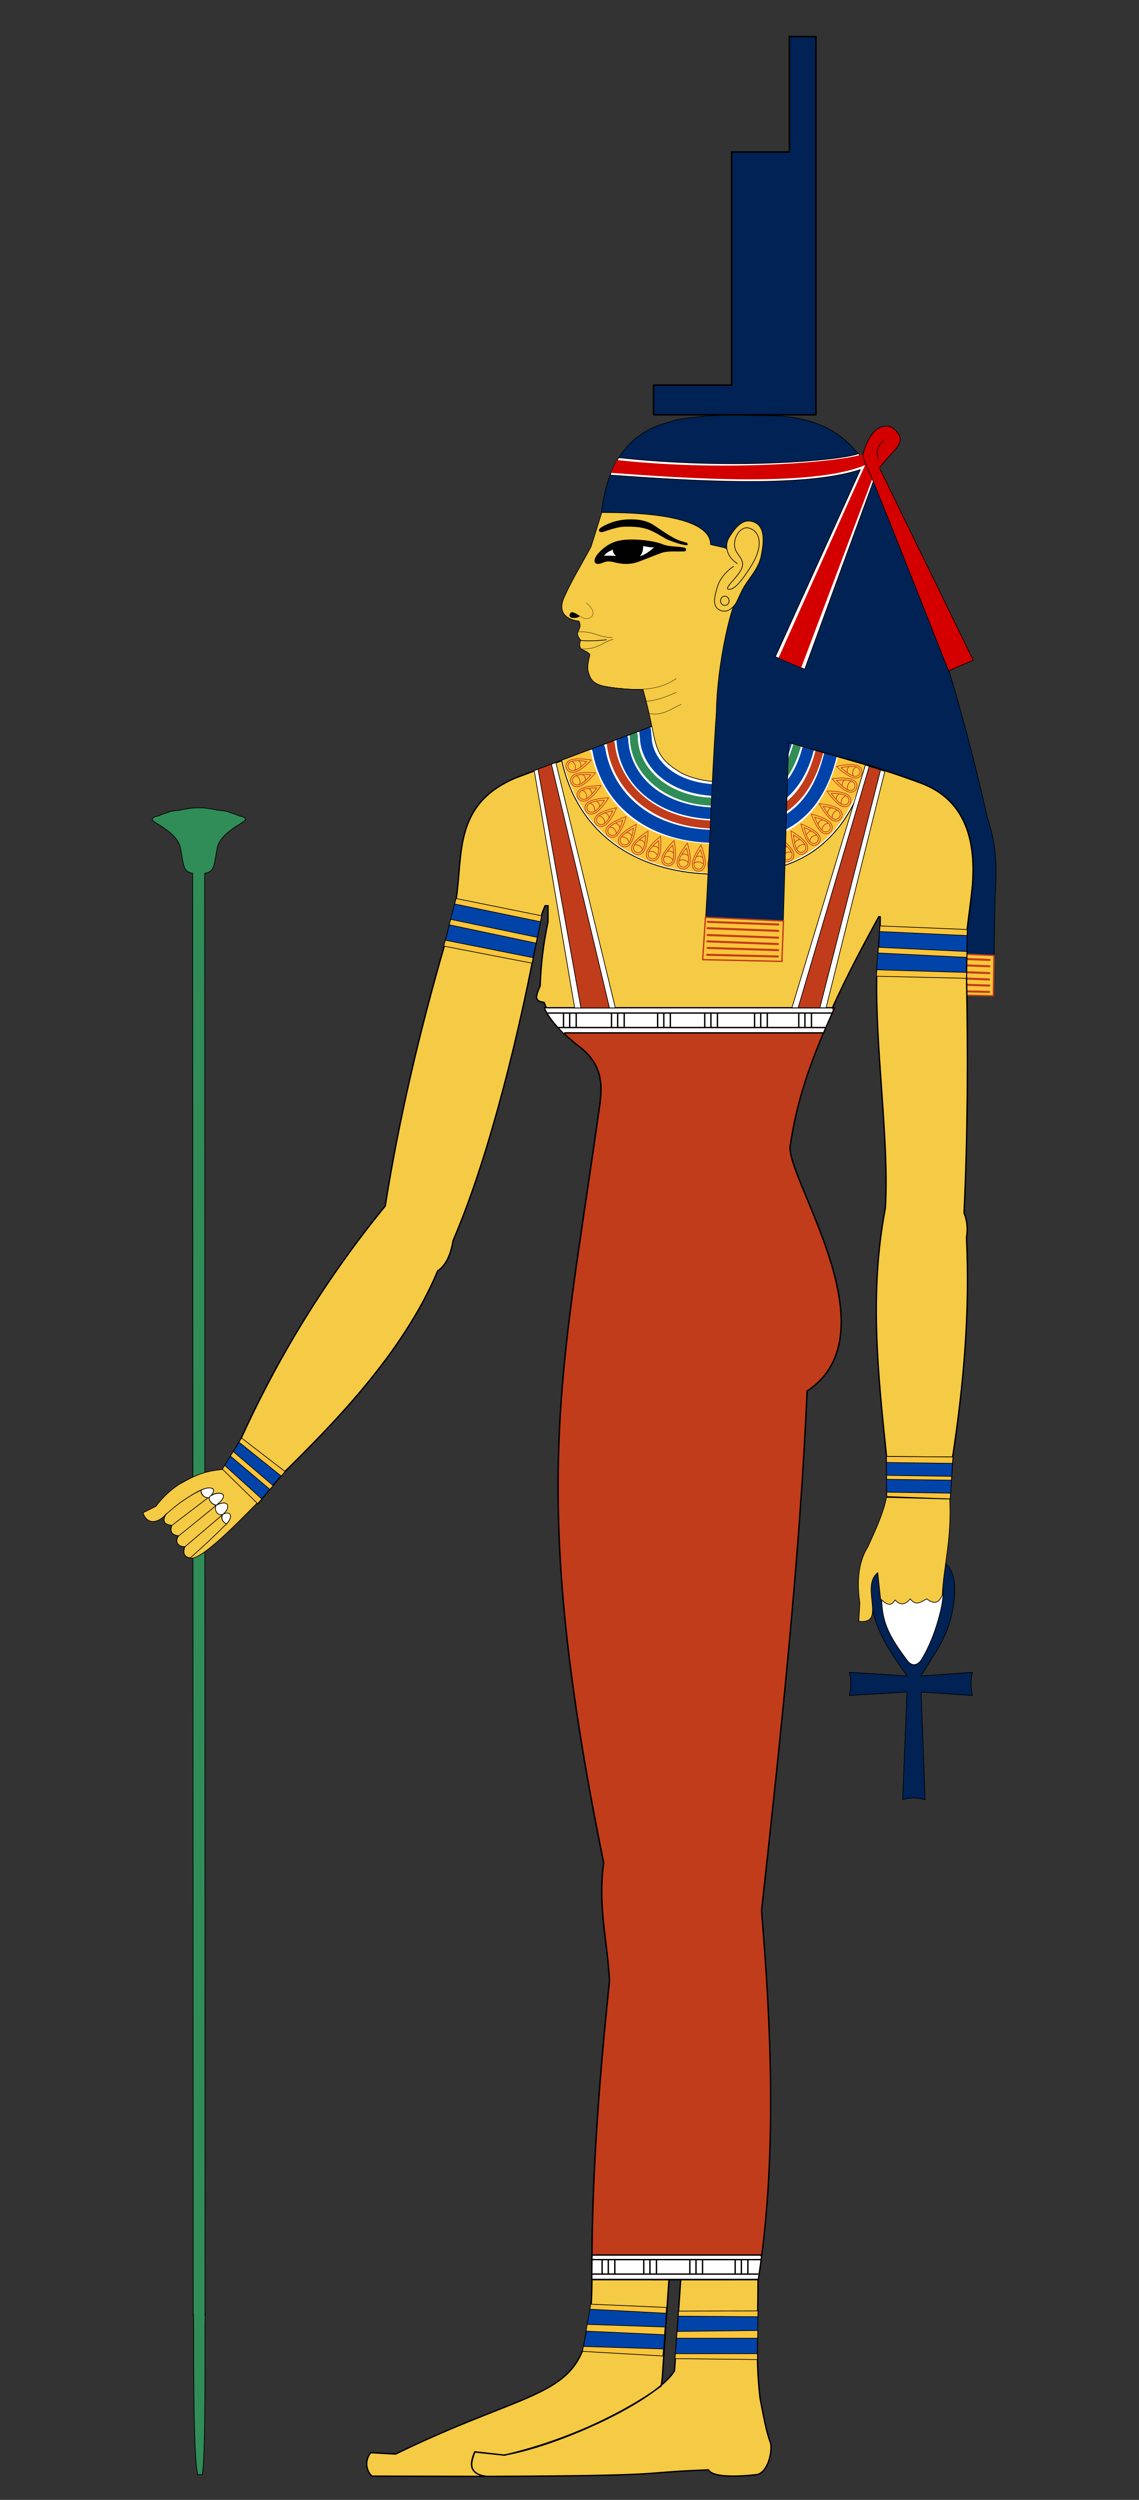 <svg xmlns="http://www.w3.org/2000/svg" width="350" height="768">
   <rect width="100%" height="100%" fill="#333333" stroke="none"/>
   <defs>
      <linearGradient id="prefix__a">
         <stop offset="0" stop-color="#c13c1b" />
         <stop offset=".839" stop-color="#c13c1b" stop-opacity=".498" />
         <stop offset="1" stop-color="#c13c1b" stop-opacity="0" />
      </linearGradient>
   </defs>
   <path d="M62.991 711.488s.166-2.409.026.792c-.14 3.202.289 42.716-.876 47.97h-1.365c-1.573-5.298-1.171-44.782-1.3-48.04-.129-3.258-.1-.73-.1-.73h0l-.167-443.214c-2.89-.404-2.753-2.31-3.714-7.573-.962-5.262-8.888-7.992-8.708-8.97.18-.978 1.426-.777 2.316-1.231.89-.454 2.282-.77 2.921-1.07.64-.301 2.486-.391 3.472-.56.985-.17 1.455-.323 2.442-.445.988-.122 1.064-.231 3.164-.231s2.175.109 3.163.231c.988.122 1.457.276 2.443.445.985.169 2.831.259 3.471.56.64.3 2.03.616 2.92 1.07.891.454 2.137.253 2.317 1.231.18.978-7.746 3.708-8.708 8.97-.961 5.263-.824 7.17-3.811 7.587z" fill="#308d57" fill-rule="evenodd" stroke="#000" stroke-width=".21" stroke-linecap="round" stroke-linejoin="round" />
   <path d="M288.734 304.972l16.502.963.546-30.38c.714-11.606.087-16.311-2.26-24.027-6.447-27.632-13.63-55.42-26.022-84.303-9.503-17.078-10.126-40.663-44.502-39.514-8.465-.372-16.945-.22-25.463 1.344-2.746 1.363-19.756 2.311-22.7 28.307 16.238-.327 20.46 5.744 35.72 11.874l3.605 2.235 4.379 11.938c-4.63 5.261-6.946 19.724-8.358 37.527-1.826 25.446-2.262 50.962-4.284 76.396l24.377.965 6.5-20.735 33.024-18.304c8.699 7.458 5.514 6.048 9.6 27.785-.353 5.155-.01 11.157-.664 17.93z" fill="#025" fill-rule="evenodd" stroke="#000" stroke-width=".205" stroke-linecap="round" stroke-linejoin="round" />
   <path d="M281.47 292.436l23.97 1.113-.212 12.357-24.607-.478.849-12.992z" fill="#fac53a" fill-rule="evenodd" stroke-linecap="round" stroke-linejoin="round" stroke="#c13c1b" stroke-width=".42" />
   <g fill="none" stroke="#c13c1b" stroke-width="3" stroke-linecap="round" stroke-linejoin="round">
      <path d="M282.418 294.08l21.675.825M282.344 296.03l21.674.825M282.344 298.13l21.674.825M282.269 300.08l21.674.825M282.344 302.105l21.674.675M282.194 304.205l21.75.525" stroke-width=".63" />
   </g>
   <path d="M155.013 754.263c23.778-5.526 41.44-16.17 48.103-21.243.147-.36.421-2.543.415-2.862l2.034-29.799h3.606l-1.91 28.001c-5.87 9.447-35.539 22.974-52.395 25.88l-9.016-.955c-1.051 2.667-2.534 6.653 3.606 7.505 60.093-.215 44.513-1.143 68.262-2 1.596 3.003 13.483 1.635 15.211 1.39 3.616-1.401 4.434-8.159 3.818-9.758-1.366-3.55-2.24-8.852-3.181-13.577-1.474-12.09-.6-24.182-.637-36.274 5.987-37.83 3.848-80.114 1.06-113.488 5.595-51.135 11.774-107.838 14.001-159.733 27.414-18.16-7.954-67.376-5.09-75.943 3.741-25.387 15.06-47.743 27.152-69.79h.424v2.333l-1.06 14.85c-.559 23.341 3.898 51.921 2.633 72.376-4.924 25.755-2.32 50.398.336 75.902l.212 12.94 19.304.424.848-12.94c3.412-22.415 5.344-44.83 4.243-67.245.399-2.706.314-4.949-.75-7.637 1.147-24.394 1.242-48.79.75-73.184l.212-14c.466-4.06 1.088-8.282 1.485-12.092 1.915-18.879-4.716-28.595-15.485-32.668-15.396-5.822-28.705-8.94-42.638-12.834l-39.904-4.772-42.19 15.91c-18.99 8-16.242 23.246-18.243 36.91l-3.606 14.424C128.96 316.78 122.65 343.47 118.38 370.5c-17.952 21.962-32.756 45.926-44.485 71.848l-5.4 9 10.8 10.5 7.5-9c14.273-14.147 36.824-36.432 47.699-62.4 3.352-2.297 4.222-6.597 4.767-9.413 12.175-28.256 20.966-68.458 24.3-85.349l3.032-15.186.9-2.25h.9v4.95c-1.388 6.55-2.211 13.1-2.4 19.65-1.398 3.24-1.95 4.708 1.2 5.1 1.429 4.342 7.503 10.9 9.9 12.9 9.813 6.863 7.687 15.062 6.6 22.8-11.225 79.877-21.416 114.682 1.8 228.596-1.857 13.574 1.2 24.2 1.8 36.3-3.18 30.599-5.59 61.198-5.4 91.798-.167 38.43-11.756 29.915-60.332 53.579l-7.636-.424c-2.31 2.875-.968 6.18.424 7.212l34.471.08c-5.562-1.43-3.763-4.785-2.924-7.55l9.117 1.023z" fill="#f5ca44" fill-rule="evenodd" stroke="#000" stroke-width=".42" stroke-linecap="round" stroke-linejoin="round" />
   <path d="M71.883 451.095c-7.608.454-16.967 2.372-23.983 11.688l-3.958 1.955c1.558 4.537 5.693 2.417 7.152.266-.929 1.936-.665 3.257 1.706 3.49-.682 1.823-.126 2.97 2.07 3.224-1.35 1.732-.118 3.492 1.948 3.312-.941 2.293.228 3.418 1.48 3.562 3.207 1.76 19.039-15.308 20.682-16.782" fill="#f5ca44" fill-rule="evenodd" stroke="#000" stroke-width=".21" stroke-linecap="round" stroke-linejoin="round" />
   <g fill-rule="evenodd" stroke="#000" stroke-linecap="round" stroke-linejoin="round">
      <path d="M277.378 552.895c2.643-.864 4.809-.533 6.894 0l-1.216-33.074 15.75 1.051c-.482-2.368-.645-4.737 0-7.106l-15.75 1.105h0c3.299-5.896 7.924-11.124 9.587-19.746 3.362-17.425-5.523-16.693-11.687-16.749-6.71-.06-16.617.988-12.495 17.491 1.895 7.59 6.517 13.56 10.245 19.004h0l-17.7-1.105c.595 2.369.537 4.738 0 7.106l17.7-1.051h0l-1.328 33.074z" fill="#025" stroke-width=".21" />
      <path d="M278.706 510c-3.402-4.618-6.666-9.13-7.488-15.087-1.661-12.043 4.591-13.388 9.65-13.419 4.498-.026 11.145.611 8.17 13.312-1.397 5.96-3.569 11.32-5.982 15.195-1.51 2.045-3.133 1.71-4.35 0z" fill="#fff" stroke-width=".21" />
   </g>
   <path d="M272.385 460.123c-.974 4.87-3.379 10.024-5.727 15.168-3.105 4.927-3.307 11.215-2.44 17.182l-.318 5.622c8.742 1.046.296-10.621 5.833-14.956l.849 8.061c1.585 1.509 3.148 2.703 4.455.319 1.555 1.742 3.11 1.616 4.667-.319 1.901 2.46 3.454.728 5.09 0 1.744 1.364 3.59 1.85 4.774-1.272.343-8.515 2.89-16.783 2.28-29.274" fill="#f5ca44" fill-rule="evenodd" stroke="#000" stroke-width=".21" stroke-linecap="round" stroke-linejoin="round" />
   <path d="M266.33 235.109l-26.787-7.795-39.165-4.193-27.784 10.413c4.997 22.963 23.07 34.203 45.132 34.974 20.896.727 30.726-4.517 37.644-11.678 6.575-6.807 9.733-15.344 10.96-21.721z" fill="#fff" fill-rule="evenodd" stroke="#000" stroke-width=".224" stroke-linecap="round" stroke-linejoin="round" />
   <path style="marker:none" d="M255.196 231.853c-4.615 19.074-16.576 26.143-37.797 25.037-20.573-1.072-31.25-13.713-33.374-26.57l-.334-.942" color="#000" fill="none" stroke="#04a" stroke-width="4.002" stroke-linejoin="round" overflow="visible" />
   <path style="marker:none" d="M244.95 228.91c-4.235 14.918-12.946 18.069-26.993 17.346-13.181-.678-23.292-9.395-23.201-20.207l-.236-.733" color="#000" fill="none" stroke="#308d57" stroke-width="2.456" overflow="visible" />
   <path style="marker:none" d="M251.783 230.919c-3.53 13.463-11.328 23.641-34.075 22.355-19.207-1.086-28.807-13.555-29.992-24.624l-.212-.688" color="#000" fill="none" stroke="#c13c1b" stroke-width="2.456" overflow="visible" />
   <path style="marker:none" d="M241.612 227.875c-.072.23-.032.182-.105.42-2.068 6.676-4.925 15.974-23.496 14.33-12.6-1.115-19.168-8.72-19.555-15.743-.019-.518-.2-1.782-.22-2.434l-.137-.443" color="#000" fill="none" stroke="#04a" stroke-width="3.602" overflow="visible" />
   <path style="marker:none" d="M248.35 229.955c-4.576 18.081-18.563 20.712-30.812 19.828-16.808-1.218-25.806-11.653-26.307-22.673l-.199-.527" color="#000" fill="none" stroke="#04a" stroke-width="3.602" overflow="visible" />
   <path style="marker:none" d="M261.79 233.78c-5.286 20.224-17.287 31.228-43.59 29.957l-.32-.016h-.01c-30.526-1.583-38.193-21.255-40.567-31.035l-.293-.745" color="#000" fill="none" stroke="#fac53a" stroke-width="8.983" overflow="visible" />
   <g fill="none" stroke="#c13c1b">
      <path d="M207.266 264.465c.542-1.585.26-4.392-.133-6.233-1.32 1.308-3.155 3.495-3.63 4.995-.914 2.883 2.841 3.932 3.763 1.238z" stroke-width=".225" />
      <path d="M206.78 264.266c.402-1.174.196-3.252-.092-4.614-.975.969-2.332 2.59-2.684 3.7-.677 2.136 2.094 2.91 2.777.914z" stroke-width=".225" />
      <path d="M206.787 264.207a2.21 2.21 0 00-1.199-.968c-.67-.216-1.127-.095-1.51.07M206.945 262.077c-.195-.252-.63-.502-.844-.568-.232-.07-.727-.059-.957.002" style="marker:none" color="#000" stroke-linecap="round" stroke-linejoin="round" overflow="visible" stroke-width=".225" />
   </g>
   <g fill="none" stroke="#c13c1b">
      <path d="M211.978 265.242c.385-1.63-.167-4.396-.737-6.19-1.186 1.429-2.8 3.784-3.129 5.323-.63 2.958 3.21 3.638 3.866.867z" stroke-width=".225" />
      <path d="M211.475 265.091c.286-1.207-.12-3.255-.54-4.583-.875 1.059-2.069 2.804-2.311 3.943-.467 2.191 2.365 2.693 2.851.64z" stroke-width=".225" />
      <path d="M211.476 265.032a2.21 2.21 0 00-1.287-.847c-.688-.15-1.131.015-1.496.215M211.427 262.896c-.219-.232-.675-.438-.895-.482-.238-.049-.73.011-.952.093" style="marker:none" color="#000" stroke-linecap="round" stroke-linejoin="round" overflow="visible" stroke-width=".225" />
   </g>
   <g fill="none" stroke="#c13c1b">
      <path d="M202.468 263.108c.697-1.524.695-4.344.486-6.215-1.442 1.17-3.486 3.164-4.108 4.61-1.196 2.777 2.437 4.194 3.622 1.605z" stroke-width=".225" />
      <path d="M202.005 262.862c.515-1.129.517-3.216.365-4.601-1.066.867-2.577 2.346-3.037 3.416-.886 2.058 1.794 3.103 2.672 1.185z" stroke-width=".225" />
      <path d="M202.017 262.803a2.21 2.21 0 00-1.097-1.082c-.645-.281-1.112-.206-1.509-.08M202.386 260.7c-.17-.27-.577-.562-.784-.649-.223-.094-.718-.13-.952-.094" style="marker:none" color="#000" stroke-linecap="round" stroke-linejoin="round" overflow="visible" stroke-width=".225" />
   </g>
   <g fill="none" stroke="#c13c1b">
      <path d="M221.443 265.793c.051-1.674-1.044-4.273-1.961-5.917-.876 1.638-1.987 4.269-2 5.842-.026 3.024 3.873 2.922 3.961.075z" stroke-width=".225" />
      <path d="M220.92 265.746c.038-1.24-.77-3.165-1.446-4.382-.647 1.212-1.466 3.161-1.476 4.326-.019 2.24 2.857 2.164 2.922.056z" stroke-width=".225" />
      <path style="marker:none" d="M220.91 265.688a2.21 2.21 0 00-1.432-.573c-.703-.009-1.105.242-1.422.511M220.433 263.606c-.26-.184-.749-.295-.973-.294-.243 0-.713.157-.914.282" color="#000" stroke-linecap="round" stroke-linejoin="round" overflow="visible" stroke-width=".225" />
   </g>
   <g fill="none" stroke="#c13c1b">
      <path d="M226.006 265.772c-.014-1.675-1.21-4.229-2.192-5.836-.811 1.671-1.817 4.344-1.769 5.916.094 3.023 3.985 2.768 3.961-.08z" stroke-width=".225" />
      <path d="M225.482 265.745c-.01-1.24-.894-3.132-1.618-4.322-.598 1.238-1.34 3.217-1.304 4.381.07 2.24 2.94 2.05 2.922-.059z" stroke-width=".225" />
      <path d="M225.469 265.687a2.21 2.21 0 00-1.452-.515c-.704.019-1.095.285-1.401.566M224.911 263.626c-.267-.174-.76-.265-.984-.256-.242.01-.706.186-.902.319" style="marker:none" color="#000" stroke-linecap="round" stroke-linejoin="round" overflow="visible" stroke-width=".225" />
   </g>
   <g fill="none" stroke="#c13c1b">
      <path d="M216.666 265.708c.238-1.659-.56-4.364-1.287-6.1-1.053 1.529-2.452 4.02-2.64 5.58-.365 3.004 3.52 3.338 3.927.52z" stroke-width=".225" />
      <path d="M216.152 265.602c.176-1.228-.411-3.231-.947-4.517-.778 1.133-1.81 2.978-1.95 4.134-.27 2.224 2.596 2.47 2.897.383z" stroke-width=".225" />
      <path d="M216.147 265.543a2.21 2.21 0 00-1.357-.729c-.699-.088-1.126.116-1.47.348M215.907 263.42c-.238-.211-.711-.376-.934-.4-.241-.028-.726.076-.94.178" style="marker:none" color="#000" stroke-linecap="round" stroke-linejoin="round" overflow="visible" stroke-width=".225" />
   </g>
   <g fill="none" stroke="#c13c1b">
      <path d="M257.747 248.54c-1.37-.964-4.143-1.479-6.02-1.617.885 1.633 2.472 4.007 3.778 4.883 2.512 1.685 4.57-1.627 2.242-3.266z" stroke-width=".225" />
      <path d="M257.42 248.95c-1.015-.713-3.067-1.097-4.456-1.202.658 1.207 1.834 2.963 2.802 3.612 1.86 1.248 3.379-1.196 1.654-2.41z" stroke-width=".225" />
      <path style="marker:none" d="M257.365 248.928a2.21 2.21 0 00-1.265.88c-.394.583-.406 1.056-.355 1.468M255.364 248.18c-.296.117-.657.464-.78.651-.134.203-.26.682-.267.92" color="#000" stroke-linecap="round" stroke-linejoin="round" overflow="visible" stroke-width=".225" />
   </g>
   <g fill="none" stroke="#c13c1b">
      <path d="M260.27 244.047c-1.459-.825-4.27-1.065-6.151-1.018 1.042 1.537 2.853 3.745 4.24 4.488 2.665 1.43 4.389-2.067 1.91-3.47z" stroke-width=".225" />
      <path d="M259.984 244.487c-1.08-.61-3.16-.791-4.552-.759.773 1.137 2.116 2.769 3.143 3.32 1.974 1.059 3.245-1.522 1.41-2.56z" stroke-width=".225" />
      <path d="M259.927 244.47a2.21 2.21 0 00-1.172 1c-.336.619-.3 1.09-.21 1.497M257.863 243.922c-.284.145-.61.526-.713.725-.113.215-.193.704-.176.94" style="marker:none" color="#000" stroke-linecap="round" stroke-linejoin="round" overflow="visible" stroke-width=".225" />
   </g>
   <g fill="none" stroke="#c13c1b">
      <path d="M254.979 252.58c-1.213-1.156-3.88-2.075-5.716-2.49.635 1.746 1.852 4.33 3.015 5.389 2.235 2.038 4.76-.933 2.7-2.899z" stroke-width=".225" />
      <path d="M254.594 252.938c-.898-.856-2.87-1.54-4.228-1.849.471 1.291 1.375 3.202 2.236 3.987 1.655 1.51 3.518-.682 1.992-2.138z" stroke-width=".225" />
      <path style="marker:none" d="M254.544 252.907a2.21 2.21 0 00-1.382.683c-.476.519-.558.985-.569 1.4M252.676 251.872c-.311.071-.72.361-.87.528-.161.18-.358.636-.4.87" color="#000" stroke-linecap="round" stroke-linejoin="round" overflow="visible" stroke-width=".225" />
   </g>
   <g fill="none" stroke="#c13c1b">
      <path d="M263.27 235.127c-1.602-.488-4.398-.113-6.225.341 1.351 1.275 3.599 3.037 5.113 3.462 2.912.817 3.836-2.971 1.112-3.803z" stroke-width=".225" />
      <path d="M263.087 235.619c-1.186-.362-3.256-.087-4.608.247 1 .942 2.667 2.243 3.788 2.558 2.157.606 2.838-2.19.82-2.805z" stroke-width=".225" />
      <path d="M263.028 235.614a2.21 2.21 0 00-.927 1.231c-.193.677-.057 1.13.12 1.506M260.894 235.528c-.245.203-.48.646-.539.862-.063.234-.035.73.033.956" style="marker:none" color="#000" stroke-linecap="round" stroke-linejoin="round" overflow="visible" stroke-width=".225" />
   </g>
   <g fill="none" stroke="#c13c1b">
      <path d="M261.906 239.5c-1.548-.639-4.367-.531-6.229-.253 1.224 1.398 3.293 3.365 4.76 3.933 2.821 1.09 4.101-2.592 1.47-3.68z" stroke-width=".225" />
      <path d="M261.678 239.973c-1.147-.473-3.234-.397-4.611-.193.906 1.032 2.44 2.487 3.527 2.907 2.09.808 3.033-1.91 1.084-2.714z" stroke-width=".225" />
      <path d="M261.619 239.962a2.21 2.21 0 00-1.04 1.137c-.257.656-.165 1.12-.024 1.511M259.503 239.673c-.264.18-.54.597-.619.807-.085.227-.104.723-.058.955" style="marker:none" color="#000" stroke-linecap="round" stroke-linejoin="round" overflow="visible" stroke-width=".225" />
   </g>
   <g fill="none" stroke="#c13c1b">
      <path d="M247.856 259.283c-.833-1.454-3.127-3.095-4.769-4.015.111 1.854.542 4.677 1.355 6.024 1.562 2.59 4.83.462 3.414-2.01z" stroke-width=".225" />
      <path d="M247.386 259.516c-.617-1.076-2.313-2.293-3.527-2.976.085 1.371.407 3.46 1.008 4.458 1.157 1.919 3.567.349 2.52-1.482z" stroke-width=".225" />
      <path style="marker:none" d="M247.346 259.472a2.21 2.21 0 00-1.518.262c-.605.36-.816.784-.945 1.18M245.85 257.947c-.318-.02-.792.142-.983.26-.206.127-.524.507-.63.719" color="#000" stroke-linecap="round" stroke-linejoin="round" overflow="visible" stroke-width=".225" />
   </g>
   <g fill="none" stroke="#c13c1b">
      <path d="M251.47 256.308c-1.059-1.298-3.589-2.545-5.359-3.186.411 1.811 1.295 4.527 2.316 5.724 1.962 2.302 4.84-.329 3.043-2.538z" stroke-width=".225" />
      <path d="M251.044 256.615c-.784-.962-2.655-1.887-3.964-2.364.306 1.34.963 3.35 1.72 4.236 1.452 1.705 3.575-.236 2.244-1.872z" stroke-width=".225" />
      <path d="M250.997 256.578a2.21 2.21 0 00-1.456.505c-.538.454-.677.907-.74 1.318M249.273 255.317c-.317.032-.758.268-.928.415-.183.16-.435.586-.505.813" style="marker:none" color="#000" stroke-linecap="round" stroke-linejoin="round" overflow="visible" stroke-width=".225" />
   </g>
   <g fill="none" stroke="#c13c1b">
      <path d="M243.732 261.708c-.671-1.535-2.774-3.415-4.307-4.507-.09 1.854.033 4.708.695 6.135 1.272 2.744 4.75.982 3.612-1.628z" stroke-width=".225" />
      <path d="M243.24 261.89c-.498-1.138-2.052-2.531-3.185-3.342-.064 1.373.03 3.485.52 4.542.942 2.032 3.508.732 2.664-1.2z" stroke-width=".225" />
      <path style="marker:none" d="M243.204 261.841a2.21 2.21 0 00-1.538.096c-.64.293-.895.691-1.067 1.07M241.882 260.163c-.314-.054-.803.055-1.005.152-.22.104-.577.447-.705.646" color="#000" stroke-linecap="round" stroke-linejoin="round" overflow="visible" stroke-width=".225" />
   </g>
   <g fill="none" stroke="#c13c1b">
      <path d="M235.011 264.626c-.298-1.648-1.91-3.963-3.15-5.38-.515 1.784-1.054 4.589-.74 6.13.605 2.964 4.396 2.053 3.89-.75z" stroke-width=".225" />
      <path d="M234.49 264.689c-.22-1.221-1.411-2.936-2.326-3.986-.38 1.32-.776 3.397-.543 4.539.447 2.195 3.244 1.522 2.87-.553z" stroke-width=".225" />
      <path d="M234.467 264.634a2.21 2.21 0 00-1.518-.262c-.69.137-1.031.466-1.285.795M233.569 262.696c-.294-.125-.794-.132-1.014-.085-.237.05-.664.303-.835.467" style="marker:none" color="#000" stroke-linecap="round" stroke-linejoin="round" overflow="visible" stroke-width=".225" />
   </g>
   <g fill="none" stroke="#c13c1b">
      <path d="M239.413 263.431c-.458-1.611-2.288-3.757-3.66-5.046-.34 1.826-.602 4.67-.138 6.173.891 2.89 4.576 1.613 3.798-1.127z" stroke-width=".225" />
      <path d="M238.9 263.544c-.338-1.193-1.691-2.783-2.705-3.739-.248 1.352-.44 3.457-.096 4.57.66 2.141 3.378 1.198 2.802-.83z" stroke-width=".225" />
      <path style="marker:none" d="M238.873 263.492a2.21 2.21 0 00-1.537-.113c-.674.205-.98.565-1.201.918M237.789 261.651c-.304-.096-.803-.053-1.017.015-.231.074-.632.366-.786.546" color="#000" stroke-linecap="round" stroke-linejoin="round" overflow="visible" stroke-width=".225" />
   </g>
   <g fill="none" stroke="#c13c1b">
      <path d="M230.597 265.385c-.122-1.67-1.479-4.143-2.56-5.684-.703 1.72-1.537 4.45-1.388 6.017.286 3.01 4.153 2.508 3.948-.333z" stroke-width=".225" />
      <path d="M230.072 265.392c-.09-1.237-1.092-3.069-1.89-4.21-.518 1.273-1.133 3.296-1.022 4.455.211 2.23 3.064 1.859 2.912-.245z" stroke-width=".225" />
      <path d="M230.055 265.335a2.21 2.21 0 00-1.482-.422c-.701.064-1.075.354-1.362.655M229.367 263.313c-.278-.156-.776-.215-.998-.192-.242.025-.693.23-.88.375" style="marker:none" color="#000" stroke-linecap="round" stroke-linejoin="round" overflow="visible" stroke-width=".225" />
   </g>
   <g fill="none" stroke="#c13c1b">
      <path d="M193.7 259.215c1.003-1.342 1.596-4.1 1.788-5.972-1.657.839-4.076 2.357-4.989 3.638-1.756 2.462 1.496 4.615 3.201 2.334z" stroke-width=".225" />
      <path d="M193.299 258.877c.742-.994 1.185-3.035 1.33-4.42-1.226.623-3.015 1.749-3.691 2.697-1.3 1.824 1.098 3.412 2.361 1.723z" stroke-width=".225" />
      <path style="marker:none" d="M193.323 258.822a2.21 2.21 0 00-.843-1.29c-.572-.41-1.044-.436-1.458-.397M194.128 256.844c-.108-.3-.445-.671-.629-.8-.198-.138-.674-.28-.91-.292" color="#000" stroke-linecap="round" stroke-linejoin="round" overflow="visible" stroke-width=".225" />
   </g>
   <g fill="none" stroke="#c13c1b">
      <path d="M197.875 261.432c.882-1.423 1.235-4.222 1.264-6.104-1.578.98-3.857 2.7-4.655 4.056-1.536 2.605 1.89 4.468 3.39 2.048z" stroke-width=".225" />
      <path d="M197.446 261.13c.653-1.055.918-3.125.942-4.518-1.167.726-2.852 2.003-3.444 3.007-1.137 1.93 1.39 3.303 2.502 1.51z" stroke-width=".225" />
      <path d="M197.465 261.074a2.21 2.21 0 00-.952-1.212c-.604-.36-1.077-.344-1.486-.27M198.096 259.033c-.134-.29-.501-.63-.696-.742-.21-.121-.696-.22-.933-.213" style="marker:none" color="#000" stroke-linecap="round" stroke-linejoin="round" overflow="visible" stroke-width=".225" />
   </g>
   <g fill="none" stroke="#c13c1b">
      <path d="M189.72 256.527c1.193-1.176 2.195-3.813 2.666-5.635-1.764.58-4.384 1.716-5.48 2.846-2.105 2.17.786 4.787 2.815 2.789z" stroke-width=".225" />
      <path d="M189.375 256.132c.883-.871 1.628-2.822 1.979-4.17-1.305.432-3.243 1.276-4.055 2.112-1.56 1.608.573 3.538 2.076 2.058z" stroke-width=".225" />
      <path d="M189.407 256.082a2.21 2.21 0 00-.64-1.402c-.503-.492-.966-.588-1.381-.612M190.5 254.247c-.062-.313-.339-.73-.501-.885-.176-.167-.625-.378-.857-.426" style="marker:none" color="#000" stroke-linecap="round" stroke-linejoin="round" overflow="visible" stroke-width=".225" />
   </g>
   <g fill="none" stroke="#c13c1b">
      <path d="M182.9 249.77c1.468-.807 3.151-3.07 4.101-4.695-1.855.077-4.686.456-6.047 1.243-2.619 1.514-.552 4.82 1.946 3.451z" stroke-width=".225" />
      <path d="M182.675 249.295c1.087-.597 2.336-2.27 3.04-3.472-1.372.06-3.467.343-4.476.926-1.939 1.121-.414 3.56 1.436 2.546z" stroke-width=".225" />
      <path style="marker:none" d="M182.72 249.256a2.21 2.21 0 00-.234-1.523c-.35-.611-.77-.83-1.162-.966M184.272 247.788c.025-.317-.127-.794-.241-.987-.124-.21-.498-.534-.708-.645" color="#000" stroke-linecap="round" stroke-linejoin="round" overflow="visible" stroke-width=".225" />
   </g>
   <g fill="none" stroke="#c13c1b">
      <path d="M186.088 253.392c1.335-1.011 2.669-3.496 3.372-5.243-1.825.347-4.57 1.136-5.802 2.114-2.369 1.88.16 4.849 2.43 3.13z" stroke-width=".225" />
      <path d="M185.796 252.956c.989-.75 1.979-2.587 2.501-3.879-1.35.26-3.38.846-4.293 1.57-1.755 1.393.11 3.583 1.792 2.31z" stroke-width=".225" />
      <path d="M185.835 252.91a2.21 2.21 0 00-.454-1.472c-.435-.553-.882-.708-1.29-.786M187.156 251.232c-.021-.318-.242-.767-.383-.942-.153-.188-.57-.455-.794-.533" style="marker:none" color="#000" stroke-linecap="round" stroke-linejoin="round" overflow="visible" stroke-width=".225" />
   </g>
   <g fill="none" stroke="#c13c1b">
      <path d="M180.388 245.858c1.502-.74 3.282-2.929 4.302-4.51-1.857-.005-4.701.25-6.096.978-2.682 1.398-.76 4.791 1.794 3.532z" stroke-width=".225" />
      <path d="M180.184 245.375c1.112-.55 2.432-2.167 3.19-3.336-1.375 0-3.48.191-4.513.73-1.987 1.035-.57 3.538 1.323 2.606z" stroke-width=".225" />
      <path style="marker:none" d="M180.23 245.337a2.21 2.21 0 00-.167-1.531c-.322-.626-.732-.863-1.118-1.016M181.845 243.94c.04-.317-.092-.8-.198-.998-.114-.214-.474-.555-.679-.675" color="#000" stroke-linecap="round" stroke-linejoin="round" overflow="visible" stroke-width=".225" />
   </g>
   <g fill="none" stroke="#c13c1b">
      <path d="M176.693 237.185c1.609-.467 3.744-2.309 5.026-3.687-1.827-.33-4.672-.577-6.173-.105-2.886.906-1.589 4.584 1.147 3.792z" stroke-width=".225" />
      <path d="M176.577 236.673c1.191-.346 2.774-1.707 3.724-2.725-1.352-.242-3.459-.422-4.57-.073-2.137.672-1.18 3.385.846 2.798z" stroke-width=".225" />
      <path d="M176.629 236.644a2.21 2.21 0 00.104-1.537c-.208-.673-.57-.978-.923-1.196M178.464 235.55c.094-.304.049-.803-.02-1.016-.075-.23-.37-.63-.55-.783" style="marker:none" color="#000" stroke-linecap="round" stroke-linejoin="round" overflow="visible" stroke-width=".225" />
   </g>
   <g fill="none" stroke="#c13c1b">
      <path d="M178.225 241.524c1.567-.594 3.549-2.6 4.716-4.078-1.848-.182-4.704-.2-6.162.39-2.804 1.134-1.217 4.696 1.446 3.688z" stroke-width=".225" />
      <path d="M178.069 241.023c1.16-.44 2.629-1.923 3.495-3.014-1.368-.133-3.482-.144-4.562.293-2.077.84-.906 3.467 1.067 2.72z" stroke-width=".225" />
      <path style="marker:none" d="M178.118 240.99a2.21 2.21 0 00-.018-1.54c-.262-.654-.647-.93-1.017-1.12M179.86 239.753c.07-.31-.015-.805-.101-1.011-.093-.225-.419-.599-.611-.737" color="#000" stroke-linecap="round" stroke-linejoin="round" overflow="visible" stroke-width=".225" />
   </g>
   <path d="M266.33 235.109l-26.787-7.795-39.165-4.193-27.784 10.413c4.997 22.963 23.07 34.203 45.132 34.974 20.896.727 30.726-4.517 37.644-11.678 6.575-6.807 9.733-15.344 10.96-21.721z" fill="none" stroke="#000" stroke-width=".224" stroke-linecap="round" stroke-linejoin="round" />
   <path d="M209.293 237.444c-9.707-5.887-6.833-8.549-11.71-25.604-4.653.07-11.44-.529-13.796-1.593-1.858-.838-2.45-1.852-3.04-3.967-.334-1.199.017-3.116.525-5.185-.654-.916-1.779-1.183-2.696-1.735-.82-1.083-.273-2.215-.151-2.7-.578-.661-1.23-1.706-.831-2.599.664-1.102.917-2.19.289-3.246-2.457-.235-6.94-1.748-4.57-7.194 2.135-4.91 5.463-10.371 8.3-15.622l3.303-10.553c5.755.02 33.415-.187 33.437 9.86l4.456 1 4.033 3.025-.035.12 3.9-.3c-2.11 7.492-4.305 9.756-7.815 68.947-2.567.264-8.47-.032-13.599-2.654z" fill="#f5ca44" fill-rule="evenodd" stroke="#000" stroke-width=".205" />
   <path d="M185.287 161.814c3.29-1.83 6.56-2.31 9.912-2.118 1.75.1 3.972.552 5.81 1.82 7.275 5.016 7.281 4.424 10.034 5.348.129.194.32.392.012.547-1.406-.117-3.37-.73-5.38-1.51-1.874-.727-3.923-2.486-6.842-3.458-2.152-.716-4.592-.797-6.903-.736-2.136.057-4.281.85-6.752 1.64-.564.181-2.076-.317.109-1.533zM184.015 169.94c2.92-3.117 5.586-3.764 7.9-3.992 3.536-.35 8.9.213 11.755 1.38 2.05.84 4.098.487 6.67 1.034.48.103.493.893.002.924-2.411.156-5.117-.252-7.196.51-2.536.932-5.285 2.08-7.028 2.707-1.682.605-3.886 1.023-7.404.128-1.16-.295-2.188-.411-3.422.116-3.077 1.317-3.054-.91-1.277-2.807z" fill-rule="evenodd" stroke="#000" stroke-width=".205" />
   <path d="M177.623 194.17c4.782-.431 6.218 1.734 10.49 1.682M178.649 199.367c5.318.166 6.632-2.23 9.72-2.93" fill="none" stroke="#000" stroke-width=".105" stroke-linecap="round" stroke-linejoin="round" />
   <path d="M178.391 196.711c1.75.371 6.3.063 7.918-.165" fill="none" stroke="#000" stroke-width=".21" stroke-linecap="round" stroke-linejoin="round" />
   <path d="M185.401 170.962c.78-1.43 1.95-1.668 2.98-2.33-.028 1.009.457 1.77 1.294 2.27-1.04-.006-3.711-.203-4.274.06zM197.54 167.633c-.017 1.261-.196 2.471-1.228 3.41 1.794-.29 3.569-1.73 5.026-3.072-1.26.27-2.426-.142-3.798-.338z" fill="#fff" fill-rule="evenodd" stroke="#000" stroke-width=".21" />
   <path d="M180.126 185.206c3.76 3.045 1.74 4.93-.037 4.852-1.759-.078-4.297-3.064-4.93-1.389-.638 1.692 2.85 1.09 2.799.611" fill="none" stroke="#000" stroke-width=".084" />
   <path d="M228.295 180.936c-3.62 2.232-8.034 24.31-8.16 37.745-1.775 25.17-2.178 50.616-4.178 75.77l24.376.964 2-67.234" fill="#025" fill-rule="evenodd" stroke="#000" stroke-width=".205" stroke-linecap="round" stroke-linejoin="round" />
   <path d="M205.58 700.36h27.418c5.986-37.83 3.795-79.903 1.007-113.277 5.595-51.135 11.774-107.838 14.001-159.733 27.414-18.16-7.954-67.376-5.091-75.943 2.24-15.193 7.335-28.202 13.544-41.808h-89.131c1.428 4.342 7.384 9.25 9.78 11.25 9.814 6.863 7.688 15.062 6.6 22.8-11.224 79.877-21.415 114.682 1.8 228.596-1.856 13.574 1.2 24.2 1.8 36.3-3.18 30.599-5.59 61.198-5.4 91.798l23.672.016z" fill="#c13c1b" fill-rule="evenodd" stroke="#000" stroke-width=".42" stroke-linecap="round" stroke-linejoin="round" />
   <path d="M255.652 310.109l-3.097 7.067H173.54c-2.122-2.146-4.322-4.701-5.511-7.067h87.624z" fill="#fff" fill-rule="evenodd" stroke="#fff" stroke-width=".63" />
   <path d="M168.359 311.226h87.187M173.543 317.321h79.236M171.727 315.674h81.823" fill="none" stroke="#000" stroke-width=".42" stroke-linecap="round" stroke-linejoin="round" />
   <g fill="none" stroke="#000" stroke-width="2" stroke-linecap="round" stroke-linejoin="round">
      <path d="M173.16 311.418v4.027M175.057 311.418v4.027M177.065 311.418v4.027" stroke-width=".42" />
   </g>
   <g fill="none" stroke="#000" stroke-width="2" stroke-linecap="round" stroke-linejoin="round">
      <path d="M187.907 311.418v4.027M189.803 311.418v4.027M191.811 311.418v4.027" stroke-width=".42" />
   </g>
   <g fill="none" stroke="#000" stroke-width="2" stroke-linecap="round" stroke-linejoin="round">
      <path d="M202.083 311.418v4.027M203.979 311.418v4.027M205.987 311.418v4.027" stroke-width=".42" />
   </g>
   <g fill="none" stroke="#000" stroke-width="2" stroke-linecap="round" stroke-linejoin="round">
      <path d="M216.558 311.418v4.027M218.454 311.418v4.027M220.463 311.418v4.027" stroke-width=".42" />
   </g>
   <g fill="none" stroke="#000" stroke-width="2" stroke-linecap="round" stroke-linejoin="round">
      <path d="M231.872 311.418v4.027M233.768 311.418v4.027M235.776 311.418v4.027" stroke-width=".42" />
   </g>
   <g fill="none" stroke="#000" stroke-width="2" stroke-linecap="round" stroke-linejoin="round">
      <path d="M245.449 311.418v4.027M247.344 311.418v4.027M249.353 311.418v4.027" stroke-width=".42" />
   </g>
   <path d="M233.5 693.142l-.974 6.996-50.153-.159.062-6.854 51.066.017z" fill="#fff" fill-rule="evenodd" stroke="#fff" stroke-width=".63" />
   <path d="M181.883 694.19h51.833M182.179 700.284h50.72M181.883 698.637h51" fill="none" stroke="#000" stroke-width=".42" stroke-linecap="round" stroke-linejoin="round" />
   <g fill="none" stroke="#000" stroke-width="2" stroke-linecap="round" stroke-linejoin="round">
      <path d="M185.024 694.381v4.027M186.92 694.381v4.027M188.928 694.381v4.027" stroke-width=".42" />
   </g>
   <g fill="none" stroke="#000" stroke-width="2" stroke-linecap="round" stroke-linejoin="round">
      <path d="M197.821 694.381v4.027M199.717 694.381v4.027M201.725 694.381v4.027" stroke-width=".42" />
   </g>
   <g fill="none" stroke="#000" stroke-width="2" stroke-linecap="round" stroke-linejoin="round">
      <path d="M211.978 694.381v4.027M213.874 694.381v4.027M215.883 694.381v4.027" stroke-width=".42" />
   </g>
   <g fill="none" stroke="#000" stroke-width="2" stroke-linecap="round" stroke-linejoin="round">
      <path d="M225.913 694.381v4.027M227.81 694.381v4.027M229.817 694.381v4.027" stroke-width=".42" />
   </g>
   <path d="M181.967 692.78h51.958" fill="none" stroke="#000" stroke-width=".42" stroke-linecap="round" stroke-linejoin="round" />
   <g fill-rule="evenodd" stroke="#000" stroke-linecap="round" stroke-linejoin="round">
      <path d="M164.166 236.76l12.426 72.88h12.494l-18.283-75.392-6.637 2.512z" fill="#fff" stroke-width=".21" />
      <path d="M165.327 236.314l13.178 73.326h8.78l-17.84-74.897-4.118 1.57z" fill="#c13c1b" stroke-width=".21" />
   </g>
   <g fill-rule="evenodd" stroke="#000" stroke-linecap="round" stroke-linejoin="round">
      <path d="M265.926 235.027l-22.578 74.572h10.5l18.027-72.595-5.949-1.977z" fill="#fff" stroke-width=".21" />
      <path d="M267.11 235.418l-21.853 74.18h6.682l18.654-73.072-3.483-1.108z" fill="#c13c1b" stroke-width=".21" />
   </g>
   <g fill-rule="evenodd" stroke="#000" stroke-linecap="round" stroke-linejoin="round">
      <path d="M140.141 276.04l26.278 5.302-2.939 14.56-27.101-5.24 3.762-14.622z" fill="#fac53a" stroke-width=".21" />
      <path d="M139.702 277.71l26.383 5.468-.981 4.792-26.626-5.53 1.224-4.73zM138.111 284.128l26.608 5.617-.981 4.452-26.851-5.34 1.224-4.73z" fill="#04a" stroke-width=".21" />
   </g>
   <g fill-rule="evenodd" stroke="#000" stroke-linecap="round" stroke-linejoin="round">
      <path d="M74.218 441.77l13.374 10.312-8.411 9.88-10.845-10.614 5.882-9.579z" fill="#fac53a" stroke-width=".21" />
      <path d="M73.426 443.057l12.872 10.32-2.481 2.93-12.1-10.333 1.71-2.917zM70.775 447.3l12.121 10.244-2.48 2.931-11.35-10.259 1.709-2.917z" fill="#04a" stroke-width=".21" />
   </g>
   <g stroke="#c13c1b" stroke-width="2">
      <path d="M216.77 281.83l23.971 1.113-.477 12.41-24.342-.531.849-12.993z" fill="#fac53a" fill-rule="evenodd" stroke-linecap="round" stroke-linejoin="round" stroke-width=".42" />
   </g>
   <path d="M268.677 147.033l-21.4 58.559-9.02-3.836 26.134-57.489c-17.765 5.831-53.386 3.351-76.898 1.681.648-1.762 2.508-5.344 2.696-5.344 34.758 3.786 67.594.92 73.532-1.195" fill="#fff" fill-rule="evenodd" stroke="#000" stroke-width=".21" stroke-linecap="round" stroke-linejoin="round" />
   <path d="M264.983 139.584c.312-.252.411-.469.425-.671 2.38-8.936 7.481-8.691 9.308-7.256 4.89 4.267-.154 6.341-4.37 12.087l28.832 59.086-7.61 3.256-23.491-59.053-21.85 58.034-6.994-2.936 26.608-59.246c-15.73 6.698-54.053 4.185-78.134 2.367.808-1.762 1.724-3.667 1.938-3.905 34.758 3.785 69.4.352 75.338-1.763z" fill="#d40000" fill-rule="evenodd" />
   <path d="M269.946 141c-1.018-2.564.185-4.735 1.687-5.593" fill="none" stroke="#000" stroke-width=".21" />
   <path d="M267.964 147.033c-1.977-4.808-3.136-6.389-2.615-8.117 2.699-8.948 7.428-8.694 9.255-7.259 4.89 4.267-.155 6.341-4.37 12.087l28.831 59.086-7.609 3.256s-16.644-42.402-23.492-59.053z" fill="none" stroke="#000" stroke-width=".21" stroke-linecap="round" stroke-linejoin="round" />
   <path d="M178.174 189.294c-1.321-.785-2.592-1.743-3.014-.625-.639 1.692 2.85 1.09 2.798.611" fill-rule="evenodd" stroke="#000" stroke-width=".084" />
   <g stroke="#000">
      <path d="M226.595 173.147c-3.653-2.282-3.81-5.887-2.631-7.87 2.826-4.753 5.05-5.618 7.177-5.056 4.111 1.085 3.624 6.182 2.756 10.547-.841 4.237-4.14 7.125-5.92 10.683-1.109 2.214-1.613 3.744-2.348 4.578-.85.965-2.337 2.372-4.429 1.423-2.306-1.046-1.804-3.878-.669-7.452.9-2.835 3.593-5.22 4.962-6.042" fill="#f5ca44" fill-rule="evenodd" stroke-width=".205" />
      <path d="M223.715 180.989c-.966-.302 2.075-2.944 3.642-5.325 2.022-3.072-.154-4.456-1.15-6.338-1.636-3.097 1.029-7.834 3.862-7.115 3.372.856 4.835 5.2.704 11.733-1.856 2.933-4.94 7.706-7.058 7.045z" fill="none" stroke-width=".21" />
      <path style="marker:none" d="M224.032 184.576c0 .787-.588 1.425-1.312 1.425-.725 0-1.313-.638-1.313-1.425s.588-1.425 1.313-1.425c.724 0 1.312.638 1.312 1.425z" color="#000" fill="none" stroke-linecap="round" stroke-linejoin="round" overflow="visible" stroke-width=".21" />
   </g>
   <path d="M185.817 210.84c12.134 1.963 17.545.663 22.005-2.377M198.662 215.407c3.104-.139 6.132-1.402 9.15-2.7M199.562 219.226c4.103.774 6.761-1.538 9.75-2.85" fill="none" stroke="#000" stroke-width=".105" />
   <path d="M200.825 127.431h49.894V11.238h-8.156v35.461h-17.75v71.617h-23.988v9.115" fill="#025" fill-rule="evenodd" stroke="#000" stroke-width=".475" />
   <g fill-rule="evenodd" stroke="#000" stroke-linecap="round" stroke-linejoin="round">
      <path d="M270.415 284.462l26.786 1.097-.234 14.99-27.663-.636 1.111-15.45z" fill="#fac53a" stroke-width=".21" />
      <path d="M270.245 286.181l26.915 1.243-.064 4.887-27.015-1.267.164-4.863zM269.76 292.769l27.235 1.356-.042 4.625-27.582-.818.389-5.163z" fill="#04a" stroke-width=".21" />
   </g>
   <g fill-rule="evenodd" stroke="#000" stroke-linecap="round" stroke-linejoin="round">
      <path d="M181.533 707.877l23.274 1.01-1.106 14.915-24.693-1.424 2.525-14.5z" fill="#fac53a" stroke-width=".21" />
      <path d="M181.273 709.427l23.43 1.25-.237 4.214-24.023-.802.83-4.662zM180.188 716.163l24.044 1.104-.293 4.363-24.604-.762.853-4.705z" fill="#04a" stroke-width=".21" />
   </g>
   <g fill-rule="evenodd" stroke="#000" stroke-linecap="round" stroke-linejoin="round">
      <path d="M208.544 710.005l24.356-.058-.156 14.95-25.316-.29 1.116-14.602z" fill="#fac53a" stroke-width=".21" />
      <path d="M208.408 711.565l24.47.176-.043 4.22-24.672.299.245-4.695zM207.95 718.344h24.812l-.093 4.747-25.142-.008.424-4.74z" fill="#04a" stroke-width=".21" />
   </g>
   <g fill-rule="evenodd" stroke="#000" stroke-linecap="round" stroke-linejoin="round">
      <path d="M272.401 447.449l20.418.159-.849 12.887-19.463-.743-.106-12.303z" fill="#fac53a" stroke-width=".21" />
      <path d="M272.401 449.305l20.259.265-.209 3.981-19.997-.314-.053-3.932z" fill="#04a" stroke-width=".21" />
      <path d="M272.401 447.449l20.418.159-.849 12.887-19.463-.743-.106-12.303z" fill="#fac53a" stroke-width=".21" />
      <path d="M272.401 449.305l20.259.265-.209 3.981-19.997-.314-.053-3.932zM272.401 454.48l19.94.265-.208 3.981-19.679-.314-.053-3.932z" fill="#04a" stroke-width=".21" />
   </g>
   <g fill="none" stroke="#c13c1b" stroke-width="3" stroke-linecap="round" stroke-linejoin="round">
      <path d="M217.507 283.2l21.675.824M217.432 285.15l21.675.824M217.432 287.25l21.675.824M217.357 289.2l21.675.824M217.432 291.224l21.675.675M217.282 293.324l21.75.525" stroke-width=".63" />
   </g>
   <g fill-rule="evenodd" stroke="#000" stroke-linecap="round" stroke-linejoin="round">
      <path d="M61.286 458.045c2.877-1.802 6.044-1.183 3.229 1.627 2.37-1.859 6.8-1.075 1.96 2.738 4.276-2.042 4.187 1.245 1.938 2.886 2.887-1.41 3.366 1.29.33 3.697-3.101 3.181-6.686 6.394-10.148 9.519-.064.056-.146.087-.269.062-1.251-.144-2.413-1.146-1.472-3.439-2.065.18-3.297-1.58-1.948-3.313-2.196-.252-2.752-1.4-2.07-3.224-2.37-.233-2.901-1.22-1.973-3.156.114-.159.222-.279.324-.368 3.694-3.297 7.021-5.601 10.01-6.987m.643-.313c-.299.876.48 2.184 1.992 2.354m.652-.33c-.709.995.931 2.603 1.901 2.639m.263-.12c-1 1.018.086 3.481 2.097 2.686m-.37.337c-.63 1.123.2 2.423 1.227 2.778m-14.686 3.703c.417-.238 11.582-9.394 11.582-9.394m-13.557 6.121c.612-.511 11.617-8.887 11.617-8.887m-7.655 15.46l11.59-9.875" fill="#f5ca44" stroke-width=".21" />
      <path d="M64.484 459.799c-.19.105-.242.347-.652.329-1.846-.174-2.108-2.04-2.007-2.36 2.69-1.403 5.347-.667 2.715 1.962 2.37-1.859 6.775-1.133 1.936 2.68 4.275-2.042 4.245 1.167 1.997 2.808 2.565-1.254 3.17.817 1.142 2.933-1.04-.388-1.87-1.688-1.128-2.917-1.9.689-2.839-1.899-1.97-2.857-1.102.024-2.742-1.584-2.033-2.578z" fill="#fff" stroke-width=".21" />
   </g>
   <path d="M65.357 457.367c-1.71-.824-4.16.257-9.705 4.057l-.424-5.516c5.728-3.137 8.234-3.943 12.993-4.48" fill="#f5ca44" fill-rule="evenodd" />
   <path d="M55.652 461.424c5.546-3.8 8.07-4.88 9.78-4.057m2.736-5.913c-4.759.538-7.305 1.232-13.034 4.53" fill="none" stroke="#000" stroke-width=".21" />
</svg>
